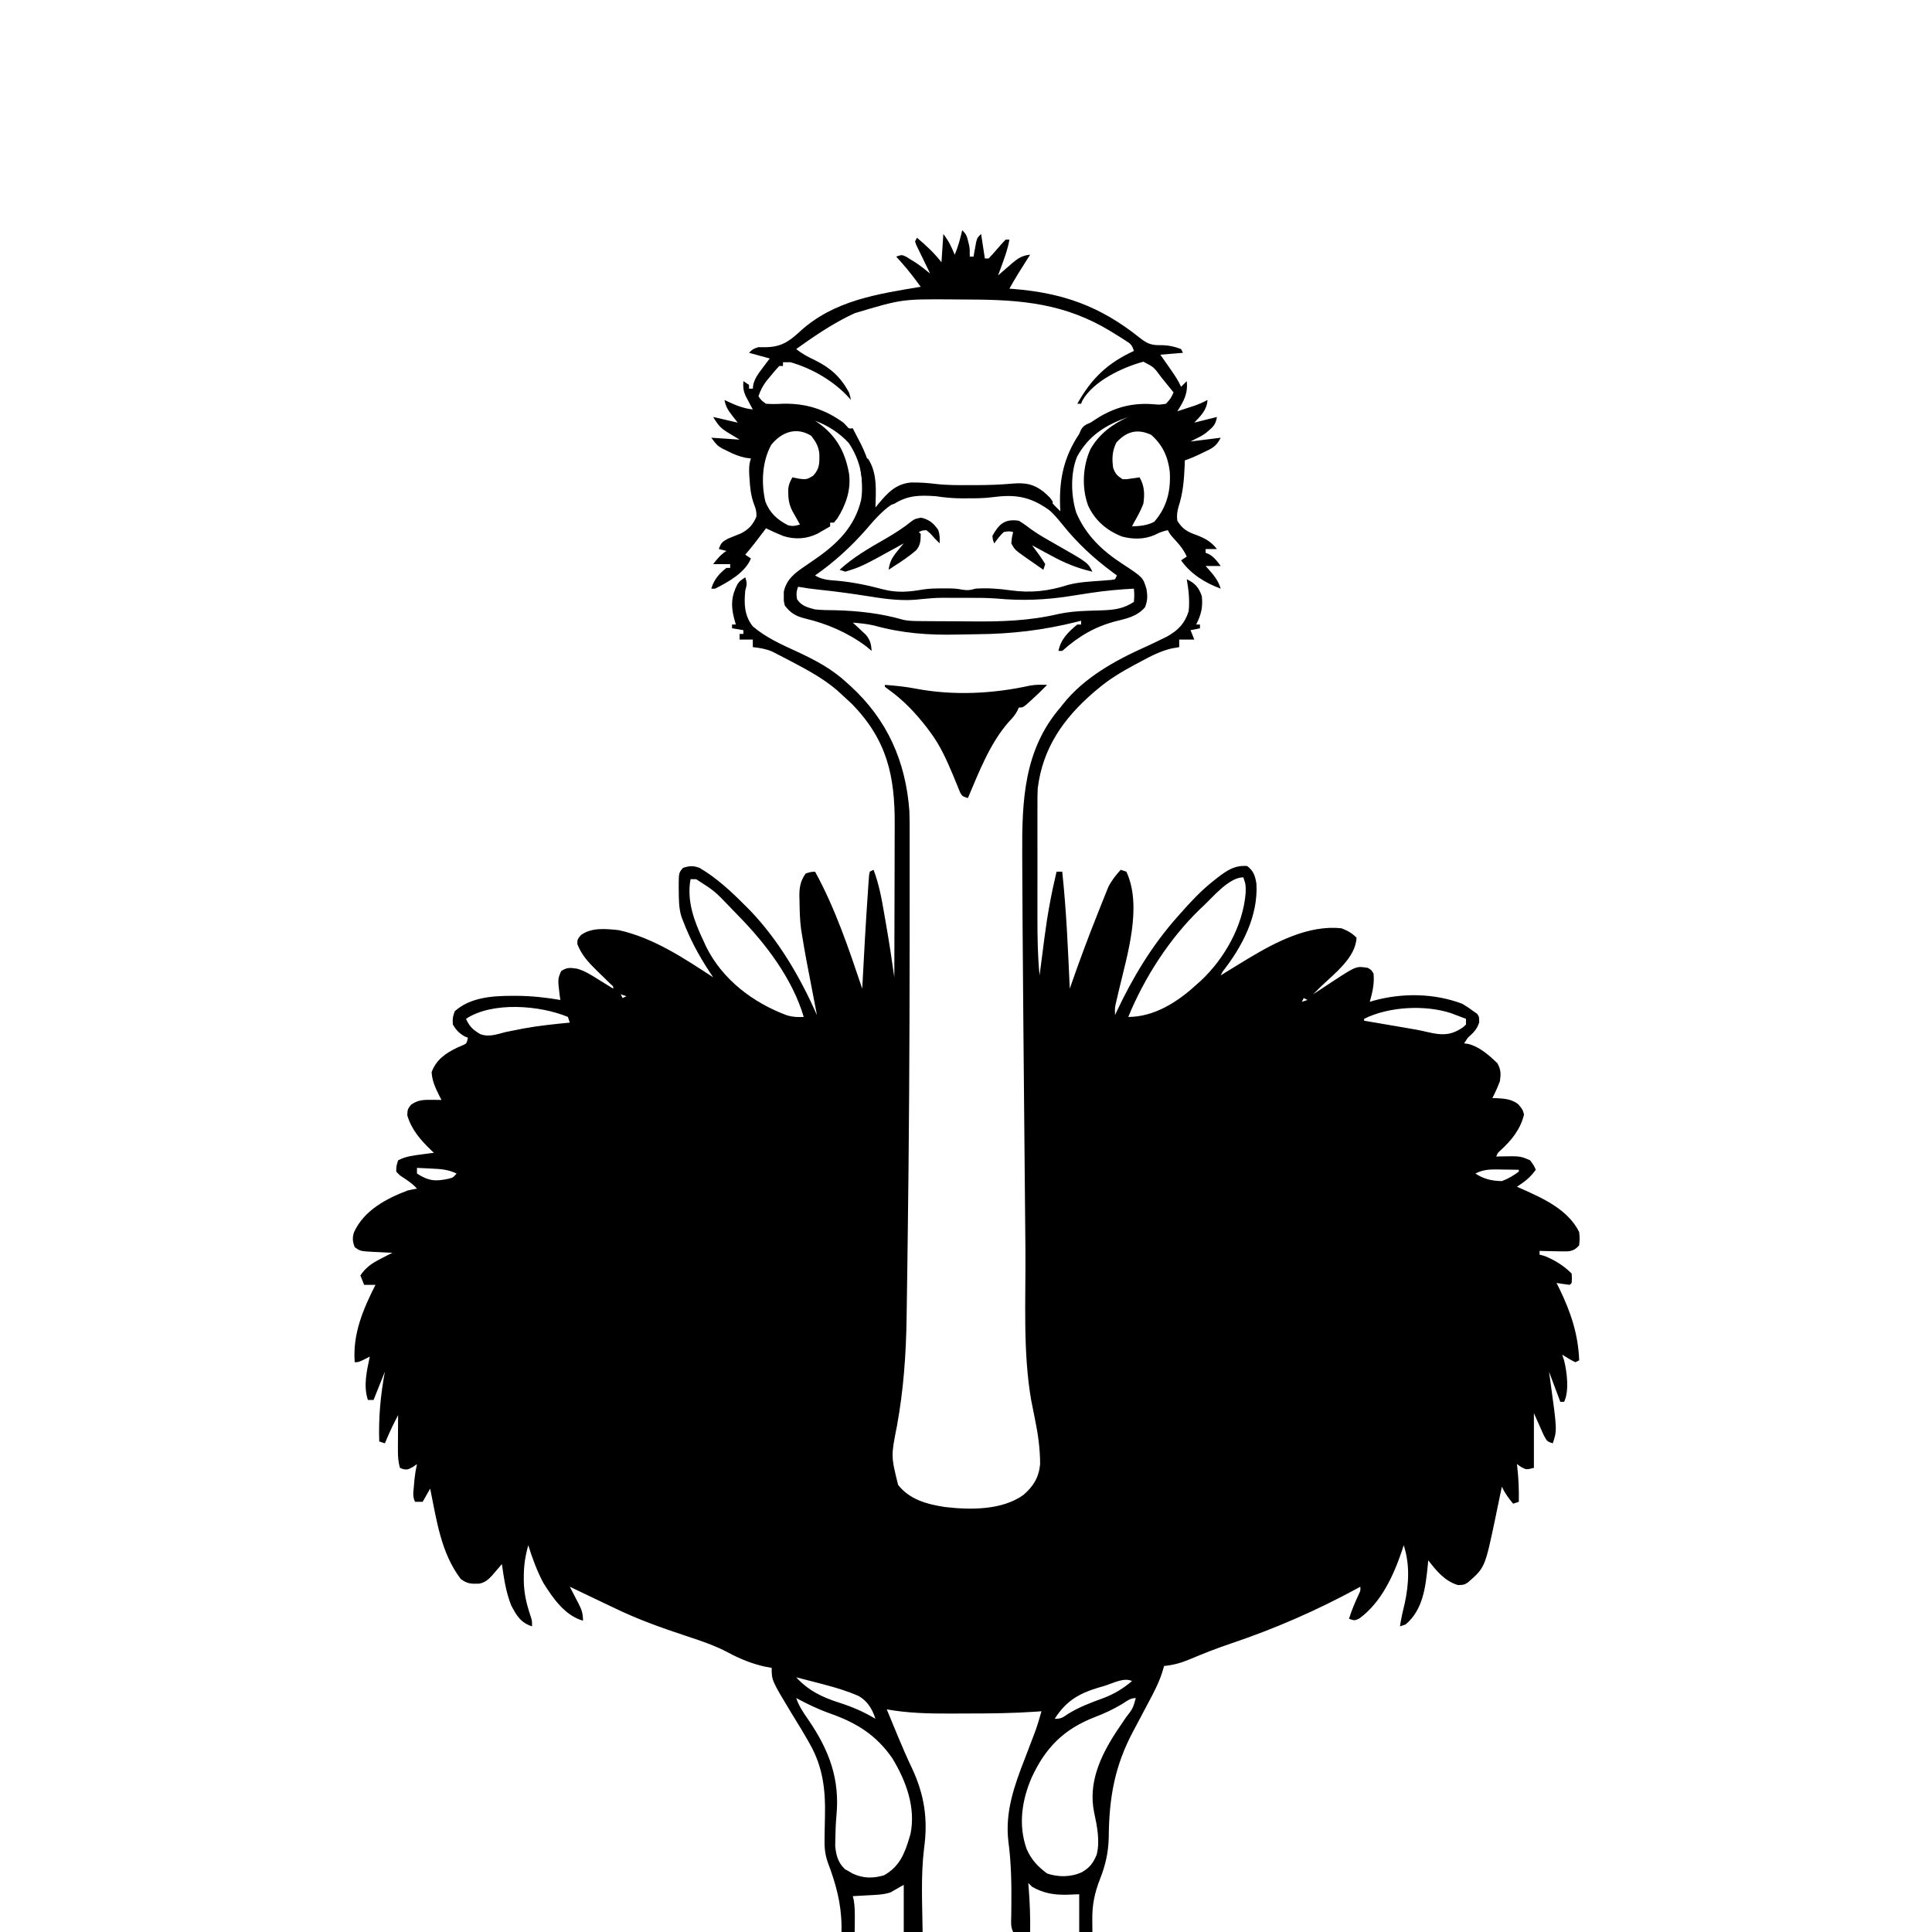 <svg width="300" height="300" viewBox="0 0 300 300" fill="none" xmlns="http://www.w3.org/2000/svg">
<path d="M115.723 89.648C116.043 90.609 115.975 90.774 115.723 91.699C115.525 93.79 115.57 95.571 116.895 97.266C118.938 98.998 121.306 100.069 123.725 101.166C126.631 102.521 129.182 103.855 131.543 106.055C131.71 106.206 131.877 106.357 132.049 106.513C137.783 111.749 140.653 118.242 141.211 125.977C141.25 127.144 141.252 128.311 141.249 129.48C141.25 129.82 141.25 130.16 141.251 130.51C141.252 131.639 141.251 132.767 141.25 133.895C141.25 134.494 141.251 135.093 141.251 135.692C141.253 138.055 141.251 140.417 141.249 142.779C141.248 144.123 141.247 145.468 141.247 146.812C141.241 162.245 141.151 177.676 140.938 193.108C140.919 194.454 140.902 195.8 140.885 197.147C140.862 199.006 140.835 200.866 140.805 202.725C140.796 203.343 140.787 203.962 140.778 204.58C140.698 210.261 140.302 215.874 139.27 221.466C138.351 226.089 138.351 226.089 139.454 230.566C141.238 232.86 143.978 233.592 146.753 234.011C150.663 234.467 155.581 234.519 158.903 232.143C160.448 230.819 161.312 229.424 161.509 227.359C161.506 224.964 161.194 222.729 160.712 220.386C160.577 219.71 160.443 219.034 160.31 218.358C160.251 218.065 160.191 217.771 160.129 217.469C158.803 209.839 159.295 201.758 159.227 194.042C159.213 192.359 159.196 190.675 159.181 188.992C159.154 186.156 159.128 183.321 159.103 180.485C159.078 177.612 159.051 174.739 159.024 171.867C158.936 162.625 158.854 153.383 158.79 144.141C158.788 143.879 158.786 143.618 158.784 143.349C158.764 140.497 158.747 137.645 158.739 134.793C158.737 134.082 158.734 133.371 158.73 132.66C158.683 124.346 158.978 116.443 164.649 109.863C164.79 109.684 164.931 109.504 165.076 109.319C168.334 105.225 173.139 102.563 177.831 100.461C178.694 100.071 179.546 99.66 180.396 99.243C180.66 99.115 180.925 98.986 181.197 98.854C182.933 97.873 183.971 96.822 184.571 94.922C184.76 93.245 184.566 91.596 184.278 89.941C185.603 90.586 186.124 91.189 186.622 92.578C186.789 94.338 186.528 95.402 185.743 96.973C185.936 96.973 186.129 96.973 186.329 96.973C186.329 97.166 186.329 97.359 186.329 97.559C185.845 97.655 185.362 97.752 184.864 97.852C185.057 98.335 185.25 98.818 185.45 99.316C184.676 99.316 183.903 99.316 183.106 99.316C183.106 99.703 183.106 100.09 183.106 100.488C182.74 100.551 182.373 100.614 181.996 100.678C180.229 101.073 178.723 101.871 177.137 102.722C176.838 102.881 176.54 103.039 176.232 103.202C174.19 104.303 172.285 105.432 170.508 106.934C170.262 107.14 170.015 107.347 169.761 107.56C165.088 111.622 161.891 116.199 161.133 122.461C161.094 123.29 161.093 124.117 161.095 124.946C161.095 125.186 161.094 125.426 161.094 125.673C161.093 126.462 161.093 127.25 161.094 128.039C161.094 128.592 161.094 129.144 161.094 129.697C161.093 130.855 161.094 132.013 161.095 133.171C161.097 134.646 161.096 136.12 161.094 137.595C161.093 138.737 161.093 139.879 161.094 141.021C161.094 141.564 161.094 142.107 161.093 142.65C161.09 145.604 161.133 148.523 161.426 151.465C161.464 151.164 161.503 150.863 161.542 150.553C161.688 149.41 161.838 148.266 161.988 147.123C162.052 146.634 162.115 146.144 162.177 145.654C162.62 142.168 163.244 138.769 164.063 135.352C164.353 135.352 164.643 135.352 164.942 135.352C165.593 141.39 165.837 147.451 166.114 153.516C166.174 153.343 166.234 153.17 166.295 152.992C167.61 149.223 168.995 145.485 170.479 141.78C170.644 141.366 170.808 140.953 170.971 140.539C171.202 139.951 171.438 139.366 171.676 138.781C171.811 138.444 171.946 138.107 172.085 137.76C172.621 136.693 173.23 135.945 174.024 135.059C174.314 135.155 174.604 135.252 174.903 135.352C177.423 140.764 175.007 148.362 173.726 153.842C173.651 154.164 173.576 154.485 173.499 154.817C173.431 155.103 173.363 155.389 173.292 155.684C173.108 156.508 173.108 156.508 173.145 157.617C173.212 157.472 173.28 157.327 173.349 157.177C175.846 151.845 178.883 146.791 182.813 142.383C182.94 142.238 183.067 142.094 183.198 141.945C184.816 140.113 186.455 138.333 188.379 136.816C188.615 136.629 188.85 136.441 189.092 136.248C190.599 135.113 191.729 134.34 193.653 134.473C194.665 135.225 194.909 136.036 195.099 137.238C195.389 142.274 192.858 147.042 189.844 150.879C189.748 151.072 189.651 151.266 189.551 151.465C189.765 151.33 189.979 151.194 190.199 151.055C191.247 150.401 192.301 149.758 193.36 149.121C193.562 148.999 193.764 148.877 193.973 148.751C198.193 146.228 203.217 143.613 208.301 144.141C209.284 144.534 209.9 144.861 210.645 145.605C210.506 148.719 207.186 151.188 205.079 153.223C204.687 153.613 204.296 154.003 203.907 154.395C204.047 154.302 204.187 154.208 204.331 154.113C204.976 153.686 205.622 153.262 206.269 152.838C206.489 152.692 206.71 152.545 206.937 152.395C210.609 149.994 210.609 149.994 212.403 150.293C212.934 150.604 212.934 150.604 213.282 151.172C213.436 152.747 213.117 154.065 212.696 155.566C212.903 155.503 213.11 155.44 213.323 155.374C217.816 154.155 222.668 154.219 227.051 155.859C228.025 156.461 228.025 156.461 228.809 157.031C228.996 157.164 229.184 157.297 229.377 157.434C229.688 157.91 229.688 157.91 229.688 158.752C229.329 159.874 228.796 160.352 227.93 161.133C227.737 161.423 227.543 161.713 227.344 162.012C227.661 162.055 227.661 162.055 227.984 162.099C229.745 162.538 231.214 163.856 232.508 165.088C233.072 166.113 233.065 166.71 232.911 167.871C232.575 168.779 232.177 169.645 231.739 170.508C231.93 170.512 232.121 170.516 232.318 170.52C233.603 170.591 234.677 170.652 235.73 171.442C236.426 172.266 236.426 172.266 236.646 173.053C236.136 175.306 234.706 177.065 233.033 178.601C232.582 178.994 232.582 178.994 232.325 179.59C232.534 179.583 232.742 179.576 232.958 179.569C236.077 179.51 236.077 179.51 237.598 180.176C238.166 180.945 238.166 180.945 238.477 181.641C237.631 182.813 236.759 183.501 235.547 184.277C235.831 184.402 236.114 184.526 236.406 184.654C239.747 186.147 243.49 187.857 245.215 191.309C245.307 192.316 245.307 192.316 245.215 193.359C244.694 193.965 244.277 194.21 243.48 194.307C242.811 194.325 242.149 194.315 241.48 194.293C241.248 194.289 241.015 194.285 240.776 194.281C240.205 194.271 239.634 194.255 239.063 194.238C239.063 194.432 239.063 194.625 239.063 194.824C239.299 194.885 239.534 194.945 239.777 195.007C241.365 195.62 242.836 196.546 244.043 197.754C244.098 198.505 244.098 198.505 244.043 199.219C243.947 199.315 243.85 199.412 243.75 199.512C243.065 199.428 242.381 199.33 241.7 199.219C241.834 199.488 241.969 199.758 242.107 200.036C243.879 203.66 245.066 207.157 245.215 211.23C244.925 211.375 244.925 211.375 244.629 211.523C243.904 211.197 243.259 210.767 242.579 210.352C242.675 210.648 242.772 210.944 242.872 211.249C243.317 213.001 243.695 216.029 242.872 217.676C242.678 217.676 242.485 217.676 242.286 217.676C241.706 216.129 241.125 214.582 240.528 212.988C240.591 213.434 240.655 213.88 240.72 214.339C241.794 222.079 241.794 222.079 241.114 224.121C240.235 223.828 240.235 223.828 239.7 222.838C239.515 222.431 239.334 222.022 239.155 221.613C238.834 220.893 238.514 220.174 238.184 219.434C238.184 222.237 238.184 225.041 238.184 227.93C237.012 228.223 237.012 228.223 236.207 227.802C235.989 227.65 235.771 227.499 235.547 227.344C235.569 227.521 235.59 227.699 235.611 227.882C235.809 229.664 235.875 231.411 235.84 233.203C235.55 233.3 235.26 233.396 234.961 233.496C234.254 232.647 233.676 231.856 233.204 230.859C233.156 231.089 233.109 231.32 233.061 231.557C232.842 232.619 232.62 233.68 232.398 234.741C232.324 235.103 232.25 235.465 232.174 235.838C230.58 243.407 230.58 243.407 227.935 245.724C227.344 246.094 227.344 246.094 226.392 246.13C224.329 245.511 223.069 243.945 221.778 242.285C221.749 242.586 221.72 242.887 221.691 243.197C221.347 246.504 220.961 249.958 218.262 252.246C217.972 252.343 217.682 252.439 217.383 252.539C217.573 251.31 217.837 250.12 218.134 248.914C218.784 245.907 218.925 242.893 217.969 239.941C217.887 240.197 217.805 240.452 217.721 240.715C216.411 244.607 214.482 248.853 211.059 251.329C210.352 251.66 210.352 251.66 209.473 251.367C209.882 250.039 210.41 248.802 210.995 247.545C211.268 246.986 211.268 246.986 211.231 246.387C211.054 246.484 210.876 246.581 210.693 246.681C204.372 250.111 197.882 252.938 191.058 255.231C188.913 255.954 186.817 256.774 184.733 257.659C183.394 258.216 182.209 258.555 180.762 258.691C180.596 259.244 180.596 259.244 180.427 259.807C179.865 261.49 179.055 263.01 178.217 264.569C177.901 265.168 177.585 265.768 177.269 266.367C176.848 267.164 176.425 267.96 175.999 268.754C173.079 274.203 172.218 279.137 172.166 285.289C172.109 287.65 171.667 289.604 170.801 291.797C169.97 293.943 169.589 295.744 169.611 298.059C169.615 298.606 169.615 298.606 169.619 299.165C169.622 299.44 169.626 299.716 169.629 300C168.953 300 168.276 300 167.579 300C167.579 298.066 167.579 296.133 167.579 294.141C166.582 294.177 166.582 294.177 165.564 294.214C163.605 294.245 161.982 293.965 160.254 292.969C160.061 292.775 159.868 292.582 159.668 292.383C159.69 292.638 159.711 292.893 159.733 293.156C159.911 295.444 159.999 297.706 159.961 300C159.091 300 158.221 300 157.325 300C156.911 299.172 157.009 298.491 157.024 297.566C157.028 297.186 157.032 296.806 157.036 296.415C157.038 296.214 157.041 296.013 157.043 295.806C157.08 292.472 157.018 289.202 156.574 285.893C156.057 281.342 157.483 277.322 159.108 273.149C159.45 272.269 159.785 271.387 160.118 270.503C160.332 269.936 160.547 269.37 160.764 268.803C161.129 267.786 161.427 266.763 161.719 265.723C161.308 265.753 161.308 265.753 160.889 265.785C157.374 266.029 153.868 266.07 150.346 266.07C149.377 266.071 148.409 266.076 147.44 266.081C144.142 266.09 140.949 266.012 137.696 265.43C138.146 266.523 138.598 267.615 139.051 268.707C139.185 269.03 139.319 269.354 139.457 269.687C140.142 271.332 140.843 272.96 141.614 274.567C143.548 278.707 144.116 282.519 143.487 287.033C142.965 291.308 143.217 295.701 143.262 300C142.295 300 141.329 300 140.333 300C140.333 297.583 140.333 295.166 140.333 292.676C139.656 293.063 138.979 293.449 138.282 293.848C137.119 294.235 135.909 294.24 134.693 294.305C134.475 294.318 134.256 294.331 134.031 294.344C133.495 294.375 132.959 294.404 132.422 294.434C132.47 294.631 132.518 294.829 132.568 295.032C132.741 296.049 132.743 297.01 132.734 298.041C132.731 298.408 132.728 298.776 132.726 299.154C132.721 299.573 132.721 299.573 132.715 300C132.039 300 131.362 300 130.665 300C130.669 299.536 130.669 299.536 130.673 299.063C130.627 295.506 129.792 292.503 128.538 289.188C128.058 287.83 128.006 286.715 128.04 285.263C128.047 284.833 128.053 284.403 128.059 283.973C128.07 283.303 128.082 282.634 128.1 281.964C128.2 277.992 127.779 274.377 125.776 270.85C125.676 270.671 125.577 270.492 125.474 270.308C124.847 269.194 124.18 268.107 123.51 267.018C123.4 266.839 123.289 266.659 123.176 266.473C123.011 266.207 123.011 266.207 122.844 265.935C119.825 260.923 119.825 260.923 119.825 258.984C119.462 258.918 119.1 258.851 118.726 258.783C116.753 258.343 114.863 257.573 113.083 256.617C110.958 255.488 108.752 254.754 106.474 254.007C102.662 252.751 98.944 251.416 95.331 249.657C94.527 249.266 93.719 248.884 92.91 248.503C91.43 247.803 89.953 247.097 88.477 246.387C88.625 246.669 88.773 246.952 88.926 247.243C89.118 247.617 89.31 247.99 89.502 248.364C89.6 248.55 89.698 248.736 89.799 248.927C90.314 249.938 90.528 250.502 90.528 251.66C87.72 250.871 85.847 248.145 84.376 245.801C83.377 243.922 82.663 241.969 82.032 239.941C81.565 241.597 81.333 243.093 81.336 244.812C81.336 245.039 81.335 245.266 81.335 245.5C81.369 247.414 81.749 249.045 82.361 250.863C82.618 251.66 82.618 251.66 82.618 252.539C80.852 251.964 80.239 250.909 79.395 249.316C78.556 247.258 78.25 245.059 77.93 242.871C77.723 243.115 77.723 243.115 77.513 243.363C77.33 243.575 77.148 243.788 76.96 244.006C76.78 244.217 76.599 244.428 76.414 244.645C75.799 245.3 75.291 245.749 74.389 245.91C73.15 245.945 72.557 245.946 71.54 245.178C68.464 241.136 67.795 236.033 66.797 231.152C66.411 231.829 66.024 232.506 65.626 233.203C65.239 233.203 64.852 233.203 64.454 233.203C64.033 232.361 64.192 231.7 64.27 230.768C64.297 230.437 64.323 230.105 64.351 229.764C64.439 228.941 64.568 228.152 64.747 227.344C64.529 227.495 64.311 227.646 64.087 227.802C63.282 228.223 63.282 228.223 62.604 228.131C62.359 228.031 62.359 228.031 62.11 227.93C61.822 226.97 61.783 226.105 61.788 225.105C61.789 224.792 61.79 224.478 61.791 224.155C61.794 223.83 61.796 223.504 61.799 223.169C61.8 222.839 61.801 222.509 61.803 222.169C61.806 221.355 61.811 220.541 61.817 219.727C61.632 220.093 61.447 220.459 61.263 220.825C61.109 221.131 61.109 221.131 60.951 221.443C60.522 222.323 60.142 223.218 59.766 224.121C59.476 224.024 59.186 223.928 58.887 223.828C58.767 220.113 59.086 216.641 59.766 212.988C58.896 215.164 58.896 215.164 58.008 217.383C57.718 217.383 57.428 217.383 57.129 217.383C56.395 215.18 56.959 212.859 57.422 210.645C57.144 210.79 56.866 210.935 56.58 211.084C55.664 211.523 55.664 211.523 55.079 211.523C54.749 207.125 56.365 203.345 58.301 199.512C57.721 199.512 57.141 199.512 56.544 199.512C56.35 199.028 56.157 198.545 55.958 198.047C56.846 196.774 57.731 196.167 59.107 195.465C59.45 195.288 59.793 195.111 60.146 194.928C60.407 194.797 60.669 194.666 60.938 194.531C60.613 194.517 60.288 194.503 59.954 194.488C59.525 194.466 59.096 194.444 58.667 194.421C58.454 194.412 58.24 194.403 58.02 194.394C55.943 194.281 55.943 194.281 55.079 193.652C54.749 192.786 54.685 192.197 54.98 191.31C56.544 187.946 59.938 186.135 63.282 184.863C63.767 184.754 64.255 184.652 64.747 184.57C63.977 183.715 63.065 183.15 62.11 182.52C61.916 182.326 61.723 182.133 61.524 181.934C61.542 181.055 61.542 181.055 61.817 180.176C62.964 179.566 64.147 179.427 65.424 179.26C65.791 179.211 66.159 179.162 66.538 179.111C66.817 179.076 67.096 179.04 67.383 179.004C67.256 178.886 67.128 178.769 66.996 178.648C65.335 177.062 63.904 175.434 63.245 173.199C63.282 172.266 63.282 172.266 63.794 171.57C64.867 170.795 65.713 170.767 66.999 170.782C67.29 170.785 67.581 170.788 67.881 170.79C68.215 170.796 68.215 170.796 68.555 170.801C68.446 170.592 68.337 170.383 68.224 170.168C67.605 168.913 67.111 167.886 67.017 166.479C67.766 164.532 69.17 163.552 71.009 162.671C71.259 162.564 71.509 162.456 71.766 162.346C72.462 162.045 72.462 162.045 72.657 161.133C72.403 161.033 72.403 161.033 72.144 160.931C71.269 160.421 70.836 159.953 70.313 159.082C70.276 158.038 70.276 158.038 70.606 157.031C73.003 154.874 76.447 154.63 79.523 154.633C79.779 154.632 80.035 154.632 80.299 154.632C82.575 154.65 84.769 154.893 87.012 155.273C86.96 154.918 86.96 154.918 86.907 154.556C86.602 152.028 86.602 152.028 87.14 150.787C88.034 150.199 88.537 150.254 89.573 150.41C90.795 150.735 91.81 151.4 92.872 152.069C93.099 152.208 93.326 152.346 93.559 152.489C94.114 152.827 94.665 153.17 95.215 153.516C95.249 153.171 95.249 153.171 94.857 152.841C94.611 152.602 94.611 152.602 94.359 152.359C94.18 152.182 94 152.006 93.815 151.825C93.435 151.456 93.055 151.087 92.675 150.719C91.402 149.469 90.294 148.287 89.649 146.594C89.649 145.898 89.649 145.898 90.162 145.239C91.787 143.975 94.13 144.226 96.094 144.434C101.47 145.628 106.202 148.788 110.743 151.758C110.549 151.468 110.356 151.178 110.157 150.879C108.485 148.33 107.14 145.828 106.055 142.969C105.937 142.665 105.937 142.665 105.817 142.354C105.39 141.005 105.412 139.612 105.396 138.208C105.393 138.003 105.39 137.799 105.388 137.588C105.401 135.525 105.401 135.525 106.055 134.766C107.047 134.442 107.611 134.402 108.599 134.748C111.319 136.349 113.505 138.397 115.723 140.625C115.986 140.888 116.249 141.151 116.52 141.422C120.993 146.127 124.235 151.719 126.856 157.617C126.816 157.413 126.776 157.208 126.735 156.997C125.068 148.402 125.068 148.402 124.512 145.02C124.473 144.784 124.434 144.549 124.394 144.307C124.19 142.826 124.172 141.331 124.146 139.838C124.137 139.519 124.137 139.519 124.127 139.193C124.118 137.812 124.275 136.81 125.098 135.645C125.885 135.388 125.885 135.388 126.563 135.352C129.706 141.059 131.809 147.358 133.887 153.516C133.909 153.096 133.909 153.096 133.932 152.668C134.181 147.95 134.432 143.232 134.766 138.519C134.787 138.2 134.808 137.88 134.829 137.551C134.85 137.262 134.872 136.973 134.894 136.676C134.912 136.425 134.93 136.175 134.948 135.917C134.985 135.73 135.021 135.544 135.059 135.352C135.252 135.255 135.446 135.158 135.645 135.059C136.493 137.298 136.91 139.574 137.309 141.925C137.42 142.578 137.534 143.231 137.648 143.884C138.103 146.503 138.498 149.125 138.868 151.758C138.881 147.96 138.892 144.163 138.898 140.366C138.901 138.602 138.905 136.839 138.912 135.075C138.918 133.371 138.922 131.667 138.923 129.964C138.924 129.316 138.926 128.668 138.93 128.02C138.965 120.442 137.728 114.937 132.331 109.351C131.782 108.831 131.227 108.318 130.665 107.812C130.41 107.579 130.155 107.346 129.892 107.106C127.722 105.286 125.292 103.977 122.791 102.667C122.617 102.575 122.443 102.483 122.264 102.389C121.759 102.123 121.251 101.864 120.743 101.604C120.446 101.452 120.15 101.301 119.844 101.145C118.856 100.745 117.952 100.598 116.895 100.488C116.895 100.102 116.895 99.715 116.895 99.316C116.218 99.316 115.541 99.316 114.844 99.316C114.844 99.026 114.844 98.736 114.844 98.438C115.038 98.438 115.231 98.438 115.43 98.438C115.43 98.244 115.43 98.051 115.43 97.852C114.85 97.755 114.27 97.658 113.672 97.559C113.672 97.365 113.672 97.172 113.672 96.973C113.866 96.973 114.059 96.973 114.258 96.973C114.162 96.628 114.065 96.284 113.965 95.929C113.482 93.936 113.569 92.552 114.502 90.732C114.844 90.234 114.844 90.234 115.723 89.648ZM186.915 140.625C186.734 140.794 186.553 140.963 186.366 141.137C181.612 145.715 177.693 151.818 175.196 157.91C179.22 157.91 182.855 155.587 185.743 152.93C186.112 152.601 186.112 152.601 186.489 152.265C190.149 148.832 193.017 143.743 193.423 138.666C193.452 137.408 193.452 137.408 193.067 136.23C190.873 136.23 188.393 139.225 186.915 140.625ZM107.227 136.523C106.597 139.928 107.824 143.138 109.278 146.191C109.401 146.459 109.523 146.727 109.65 147.003C112.193 152.126 116.947 155.718 122.23 157.672C123.124 157.932 123.879 157.954 124.805 157.91C123.054 152.006 118.964 146.591 114.702 142.249C114.246 141.784 113.797 141.314 113.348 140.842C110.975 138.366 110.975 138.366 108.106 136.523C107.816 136.523 107.526 136.523 107.227 136.523ZM96.387 154.395C96.484 154.588 96.581 154.781 96.68 154.98C96.874 154.884 97.067 154.787 97.266 154.688C96.976 154.591 96.686 154.494 96.387 154.395ZM202.442 154.98C202.345 155.174 202.249 155.367 202.149 155.566C202.439 155.47 202.729 155.373 203.028 155.273C202.834 155.177 202.641 155.08 202.442 154.98ZM72.364 158.203C72.878 159.395 73.487 159.943 74.597 160.59C75.945 161.073 77.172 160.599 78.516 160.254C79.254 160.101 79.991 159.954 80.732 159.814C80.926 159.777 81.12 159.74 81.319 159.701C83.688 159.26 86.081 159.025 88.477 158.789C88.332 158.354 88.332 158.354 88.184 157.91C83.853 156.096 76.427 155.494 72.364 158.203ZM211.817 158.203C211.817 158.3 211.817 158.396 211.817 158.496C212.06 158.537 212.304 158.579 212.555 158.621C213.471 158.777 214.386 158.933 215.302 159.09C215.696 159.157 216.09 159.224 216.484 159.291C220.176 159.917 220.176 159.917 221.833 160.294C223.629 160.701 224.963 160.832 226.612 159.869C227.204 159.516 227.204 159.516 227.637 159.082C227.637 158.792 227.637 158.502 227.637 158.203C227.137 158.012 226.637 157.823 226.136 157.635C225.857 157.53 225.578 157.425 225.291 157.316C221.232 155.997 215.62 156.302 211.817 158.203ZM64.747 181.348C64.747 181.638 64.747 181.928 64.747 182.227C66.539 183.376 67.558 183.484 69.633 183.039C70.36 182.853 70.36 182.853 70.899 182.227C69.598 181.595 68.416 181.518 66.999 181.458C66.673 181.441 66.673 181.441 66.341 181.423C65.81 181.396 65.278 181.371 64.747 181.348ZM229.102 182.227C230.385 183.082 231.663 183.376 233.204 183.398C234.187 183.042 235 182.552 235.84 181.934C235.84 181.837 235.84 181.74 235.84 181.641C234.992 181.625 234.144 181.613 233.295 181.604C233.056 181.599 232.817 181.594 232.57 181.589C231.279 181.579 230.278 181.618 229.102 182.227ZM123.633 260.449C125.536 262.53 127.693 263.557 130.353 264.404C132.355 265.044 134.134 265.81 135.938 266.895C135.46 265.416 134.716 264.14 133.343 263.364C131.58 262.587 129.799 262.05 127.936 261.566C127.651 261.49 127.365 261.414 127.071 261.336C125.927 261.032 124.782 260.734 123.633 260.449ZM171.497 261.786C171.156 261.884 170.815 261.983 170.464 262.084C167.407 263.014 165.495 264.2 163.77 266.895C164.785 266.895 164.983 266.719 165.802 266.162C167.534 265.078 169.384 264.386 171.297 263.692C173.017 263.044 174.371 262.214 175.782 261.035C174.548 260.418 172.754 261.402 171.497 261.786ZM123.633 263.672C124.08 264.981 124.805 266.029 125.593 267.151C128.74 271.785 130.421 276.209 129.885 281.891C129.778 283.096 129.728 284.289 129.712 285.498C129.705 285.87 129.697 286.241 129.69 286.624C129.818 288.058 130.136 289.262 131.222 290.257C131.517 290.421 131.517 290.421 131.818 290.588C132.014 290.702 132.21 290.816 132.412 290.934C134.023 291.682 135.575 291.699 137.275 291.193C139.649 289.854 140.453 287.891 141.211 285.352C141.268 285.162 141.325 284.972 141.383 284.777C142.22 280.654 140.694 276.539 138.575 273.047C136.075 269.404 132.967 267.502 128.88 266.063C127.046 265.416 125.35 264.589 123.633 263.672ZM174.262 264.587C172.884 265.409 171.531 266.052 170.032 266.62C165.219 268.477 162.355 271.346 160.204 276.002C158.669 279.543 158.098 283.372 159.402 287.076C160.136 288.78 161.14 289.832 162.598 290.918C164.365 291.507 166.322 291.501 168.018 290.698C169.239 289.983 169.735 289.308 170.289 288.007C170.829 285.908 170.355 283.55 169.904 281.47C168.948 276.922 170.833 272.757 173.293 268.972C173.796 268.21 174.308 267.456 174.824 266.703C175.912 265.3 175.912 265.3 176.368 263.672C175.494 263.672 175 264.127 174.262 264.587Z" fill="black"/>
<path d="M149.414 35.742C150.042 36.37 150.131 36.626 150.33 37.463C150.379 37.662 150.428 37.861 150.478 38.065C150.586 38.672 150.586 38.672 150.586 39.844C150.779 39.844 150.973 39.844 151.172 39.844C151.207 39.639 151.243 39.434 151.279 39.224C151.353 38.824 151.353 38.824 151.428 38.416C151.5 38.018 151.5 38.018 151.572 37.612C151.758 36.914 151.758 36.914 152.344 36.328C152.634 38.213 152.634 38.213 152.93 40.137C153.123 40.137 153.316 40.137 153.516 40.137C153.97 39.662 154.407 39.171 154.834 38.672C155.261 38.173 155.698 37.682 156.152 37.207C156.346 37.207 156.539 37.207 156.738 37.207C156.53 38.462 156.132 39.624 155.695 40.814C155.626 41.003 155.557 41.192 155.487 41.387C155.319 41.849 155.15 42.312 154.98 42.773C155.217 42.565 155.454 42.357 155.698 42.143C156.014 41.871 156.33 41.599 156.647 41.327C156.802 41.19 156.958 41.052 157.118 40.911C158.044 40.121 158.736 39.658 159.961 39.551C159.826 39.76 159.692 39.968 159.554 40.184C158.575 41.711 157.619 43.239 156.738 44.824C157.024 44.844 157.024 44.844 157.315 44.865C165.036 45.481 170.825 47.55 176.872 52.372C178 53.263 178.636 53.619 180.103 53.595C181.314 53.579 182.261 53.781 183.398 54.199C183.495 54.393 183.592 54.586 183.691 54.785C181.951 54.93 181.951 54.93 180.176 55.078C180.359 55.34 180.543 55.601 180.732 55.87C180.974 56.216 181.216 56.563 181.458 56.909C181.578 57.081 181.699 57.253 181.824 57.43C182.416 58.28 182.972 59.112 183.398 60.059C183.688 59.769 183.979 59.478 184.277 59.18C184.483 61.111 183.837 62.254 182.812 63.867C183.374 63.685 183.936 63.502 184.497 63.318C184.81 63.216 185.122 63.114 185.445 63.009C186.169 62.752 186.825 62.473 187.5 62.109C187.405 63.677 186.475 64.536 185.449 65.625C185.812 65.534 186.174 65.444 186.548 65.35C187.354 65.149 188.159 64.948 188.965 64.746C188.799 65.744 188.513 66.173 187.738 66.815C187.487 67.029 187.487 67.029 187.231 67.247C186.621 67.676 186.621 67.676 184.863 68.555C186.41 68.361 187.957 68.168 189.551 67.969C188.877 69.317 188.228 69.619 186.932 70.221C186.747 70.311 186.561 70.401 186.37 70.494C185.584 70.872 184.813 71.208 183.984 71.484C183.968 71.936 183.968 71.936 183.951 72.397C183.853 74.593 183.688 76.606 182.994 78.711C182.786 79.496 182.703 80.051 182.812 80.859C183.589 82.126 184.343 82.569 185.724 83.057C187.144 83.603 188.017 84.069 188.965 85.254C188.385 85.254 187.805 85.254 187.207 85.254C187.207 85.447 187.207 85.641 187.207 85.84C187.461 85.939 187.461 85.939 187.72 86.041C188.545 86.523 188.989 87.127 189.551 87.891C188.777 87.891 188.004 87.891 187.207 87.891C187.387 88.087 187.387 88.087 187.571 88.288C188.454 89.278 189.158 90.111 189.551 91.406C187.117 90.507 184.907 89.144 183.398 87.012C183.688 86.818 183.979 86.625 184.277 86.426C183.858 85.487 183.339 84.804 182.648 84.045C181.669 82.967 181.669 82.967 181.348 82.324C180.567 82.48 179.997 82.708 179.279 83.075C177.652 83.778 175.888 83.763 174.192 83.304C171.832 82.358 170.007 80.807 168.953 78.485C167.952 75.744 168.115 72.371 169.336 69.727C170.694 67.366 172.737 65.852 175.195 64.746C171.701 65.986 169.093 67.58 167.257 70.893C166.191 73.454 166.291 77.028 167.139 79.651C168.66 83.175 171.194 85.558 174.353 87.598C177.483 89.659 177.483 89.659 178.031 91.483C178.207 92.566 178.198 93.27 177.795 94.299C176.549 95.712 175.029 96.034 173.273 96.46C169.976 97.319 167.477 98.814 164.941 101.074C164.748 101.074 164.555 101.074 164.355 101.074C164.721 99.245 165.884 98.123 167.285 96.973C167.479 96.973 167.672 96.973 167.871 96.973C167.871 96.779 167.871 96.586 167.871 96.387C167.671 96.438 167.47 96.49 167.264 96.543C162.014 97.858 157.068 98.445 151.643 98.483C150.665 98.491 149.689 98.51 148.712 98.534C144.178 98.641 140.108 98.342 135.736 97.133C134.639 96.873 133.544 96.778 132.422 96.68C132.609 96.85 132.796 97.02 132.988 97.195C133.23 97.424 133.473 97.652 133.722 97.888C133.963 98.112 134.205 98.337 134.453 98.568C135.146 99.424 135.265 99.99 135.352 101.074C135.062 100.833 134.771 100.591 134.473 100.342C131.642 98.237 128.425 96.841 125.002 96.038C123.58 95.681 122.771 95.21 121.875 94.043C121.691 93.321 121.691 93.321 121.71 92.596C121.71 92.358 121.709 92.12 121.709 91.874C122.13 89.946 123.458 88.942 125.006 87.909C125.374 87.654 125.742 87.399 126.109 87.143C126.287 87.021 126.465 86.898 126.649 86.772C130.034 84.427 132.705 81.8 133.704 77.673C134.226 74.467 133.595 71.486 131.799 68.793C130.385 67.251 128.519 66.045 126.562 65.332C126.732 65.446 126.902 65.56 127.077 65.678C129.872 67.679 131.236 70.166 131.836 73.535C132.177 76.021 131.361 78.371 130.042 80.475C129.86 80.698 129.679 80.922 129.492 81.152C129.299 81.152 129.105 81.152 128.906 81.152C128.906 81.346 128.906 81.539 128.906 81.738C128.492 81.978 128.077 82.216 127.661 82.452C127.43 82.585 127.199 82.718 126.961 82.854C125.291 83.697 123.44 83.803 121.659 83.244C120.735 82.875 119.835 82.476 118.945 82.031C118.835 82.18 118.726 82.329 118.612 82.482C117.683 83.732 116.731 84.947 115.723 86.133C116.158 86.423 116.158 86.423 116.602 86.719C115.713 88.917 113.084 90.382 111.035 91.406C110.842 91.406 110.648 91.406 110.449 91.406C110.86 90.01 111.666 89.075 112.793 88.184C112.986 88.184 113.18 88.184 113.379 88.184C113.379 87.99 113.379 87.797 113.379 87.598C112.509 87.598 111.639 87.598 110.742 87.598C111.392 86.746 111.893 86.147 112.793 85.547C112.406 85.45 112.02 85.353 111.621 85.254C111.929 84.325 112.173 84.1 113.056 83.635C113.734 83.36 114.411 83.085 115.089 82.811C116.286 82.182 116.943 81.446 117.462 80.2C117.481 79.386 117.364 79.022 117.078 78.278C116.59 76.956 116.465 75.699 116.382 74.304C116.369 74.098 116.356 73.893 116.342 73.681C116.297 72.754 116.306 72.079 116.602 71.191C116.349 71.16 116.096 71.129 115.836 71.096C114.788 70.887 113.985 70.552 113.031 70.075C112.731 69.928 112.431 69.781 112.121 69.629C111.328 69.141 111.328 69.141 110.449 67.969C111.899 68.065 113.35 68.162 114.844 68.262C114.33 67.954 113.817 67.645 113.287 67.328C111.944 66.522 111.592 66.163 110.742 64.746C111.999 65.036 113.256 65.326 114.551 65.625C114.125 65.081 114.125 65.081 113.69 64.526C113.063 63.725 112.679 63.117 112.5 62.109C112.755 62.231 112.755 62.231 113.015 62.355C114.31 62.956 115.458 63.427 116.895 63.574C116.789 63.38 116.683 63.185 116.574 62.985C116.438 62.726 116.302 62.468 116.162 62.201C116.026 61.946 115.89 61.691 115.75 61.428C115.416 60.61 115.367 60.054 115.43 59.18C115.865 59.47 115.865 59.47 116.309 59.766C116.309 59.959 116.309 60.152 116.309 60.352C116.502 60.352 116.695 60.352 116.895 60.352C116.918 60.145 116.942 59.938 116.967 59.726C117.242 58.681 117.727 58.041 118.378 57.184C118.593 56.898 118.807 56.612 119.029 56.318C119.195 56.102 119.36 55.886 119.531 55.664C118.468 55.374 117.404 55.084 116.309 54.785C116.895 54.199 116.895 54.199 117.773 53.906C118.036 53.91 118.298 53.913 118.569 53.916C121.124 53.938 122.359 53.187 124.19 51.495C129.431 46.665 136.209 45.656 142.969 44.531C142.041 43.276 141.116 42.034 140.076 40.869C139.901 40.673 139.727 40.476 139.547 40.274C139.419 40.132 139.292 39.99 139.16 39.844C140.039 39.551 140.039 39.551 140.714 39.865C141.087 40.099 141.087 40.099 141.467 40.338C141.714 40.49 141.961 40.642 142.216 40.799C142.99 41.323 143.712 41.887 144.434 42.48C144.361 42.333 144.289 42.185 144.214 42.033C143.888 41.365 143.566 40.696 143.243 40.027C143.129 39.794 143.015 39.562 142.897 39.322C142.791 39.099 142.684 38.876 142.574 38.647C142.474 38.441 142.374 38.236 142.272 38.024C142.212 37.851 142.152 37.678 142.09 37.5C142.187 37.307 142.283 37.113 142.383 36.914C143.792 38.096 145.058 39.271 146.191 40.723C146.288 39.273 146.385 37.822 146.484 36.328C147.321 37.443 147.731 38.284 148.242 39.551C148.787 38.306 149.101 37.061 149.414 35.742ZM132.715 48.633C132.384 48.792 132.053 48.952 131.712 49.116C128.844 50.552 126.238 52.337 123.633 54.199C124.541 54.934 125.471 55.424 126.526 55.92C128.981 57.139 130.501 58.506 131.836 60.938C132.032 61.605 132.032 61.605 132.129 62.109C132.007 61.967 131.886 61.825 131.76 61.679C129.433 59.147 126.072 57.194 122.754 56.25C122.367 56.25 121.98 56.25 121.582 56.25C121.582 56.443 121.582 56.637 121.582 56.836C121.389 56.836 121.195 56.836 120.996 56.836C120.537 57.325 120.101 57.836 119.678 58.356C119.445 58.638 119.212 58.92 118.973 59.211C118.418 59.978 118.073 60.632 117.773 61.523C118.203 62.161 118.203 62.161 118.945 62.695C119.804 62.751 120.566 62.749 121.417 62.695C125.019 62.587 128.015 63.495 130.957 65.625C131.116 65.788 131.276 65.951 131.44 66.118C131.814 66.572 131.814 66.572 132.422 66.504C132.54 66.744 132.54 66.744 132.661 66.989C132.906 67.475 133.16 67.957 133.419 68.436C135.313 72.022 135.792 75.109 135.645 79.102C136.423 78.5 137.06 77.997 137.64 77.197C138.712 75.972 139.835 75.37 141.466 75.211C142.77 75.197 144.037 75.279 145.33 75.443C147.092 75.645 148.851 75.629 150.623 75.623C151.148 75.623 151.148 75.623 151.683 75.623C153.546 75.616 155.378 75.555 157.233 75.385C158.828 75.264 160.078 75.243 161.426 76.172C162.265 76.906 163.02 77.692 163.77 78.516C164.061 78.81 164.353 79.104 164.648 79.394C164.635 79.107 164.621 78.82 164.607 78.524C164.471 74.35 165.226 70.912 167.578 67.383C167.668 67.175 167.758 66.968 167.85 66.754C168.25 66.061 168.609 65.939 169.336 65.625C169.77 65.345 170.203 65.064 170.636 64.783C173.46 63.103 176.125 62.498 179.374 62.79C180.063 62.849 180.063 62.849 181.055 62.695C181.805 61.859 181.805 61.859 182.227 60.938C181.819 60.43 181.409 59.924 181 59.418C180.772 59.136 180.544 58.853 180.31 58.563C179.162 57 179.162 57 177.539 56.163C174.27 57.057 169.822 59.142 168.076 62.188C168.008 62.356 167.941 62.523 167.871 62.695C167.678 62.695 167.484 62.695 167.285 62.695C169.478 58.775 171.963 56.381 176.074 54.492C175.738 53.482 175.556 53.382 174.689 52.831C174.462 52.685 174.234 52.54 174 52.39C173.754 52.238 173.508 52.086 173.254 51.929C173.002 51.772 172.749 51.615 172.488 51.454C165.416 47.136 158.639 46.527 150.504 46.512C149.59 46.509 148.676 46.5 147.762 46.49C140.036 46.444 140.036 46.444 132.715 48.633ZM119.751 69.086C118.326 71.681 118.181 75.043 118.854 77.909C119.571 79.685 120.659 80.669 122.351 81.555C123.119 81.757 123.472 81.663 124.219 81.445C124.116 81.265 124.014 81.085 123.909 80.899C123.775 80.663 123.642 80.426 123.505 80.182C123.306 79.83 123.306 79.83 123.103 79.471C122.59 78.498 122.415 77.716 122.406 76.63C122.402 76.406 122.398 76.183 122.393 75.953C122.468 75.225 122.684 74.751 123.047 74.121C123.403 74.194 123.76 74.266 124.127 74.341C125.147 74.473 125.327 74.453 126.251 73.883C127.282 72.79 127.247 71.946 127.232 70.492C127.101 69.288 126.703 68.644 125.977 67.676C123.666 66.235 121.362 67.072 119.751 69.086ZM173.346 68.719C172.695 70.045 172.645 71.202 172.852 72.656C173.222 73.622 173.417 73.815 174.316 74.414C174.989 74.422 174.989 74.422 175.69 74.304C175.926 74.272 176.163 74.239 176.407 74.206C176.587 74.178 176.768 74.15 176.953 74.121C177.723 75.475 177.761 76.698 177.539 78.223C177.139 79.256 176.634 80.198 176.074 81.152C175.978 81.346 175.881 81.539 175.781 81.738C177.032 81.684 178.103 81.61 179.224 81.024C181.209 78.763 181.823 76.179 181.641 73.242C181.363 70.91 180.532 69.099 178.766 67.529C176.626 66.522 174.914 66.981 173.346 68.719ZM134.967 81.665C134.806 81.854 134.645 82.043 134.48 82.238C132.093 84.943 129.521 87.292 126.562 89.356C127.657 90.044 128.787 90.079 130.042 90.179C132.481 90.403 134.806 90.895 137.171 91.527C139.338 92.072 141.127 91.92 143.307 91.537C144.326 91.377 145.307 91.368 146.338 91.37C146.71 91.369 147.081 91.368 147.464 91.367C148.535 91.406 148.535 91.406 149.478 91.573C150.295 91.7 150.69 91.635 151.465 91.406C153.291 91.278 155.067 91.406 156.874 91.661C160.092 92.107 162.786 91.802 165.902 90.807C167.59 90.374 169.298 90.298 171.032 90.173C171.299 90.151 171.567 90.129 171.842 90.106C172.085 90.088 172.329 90.071 172.579 90.052C172.766 90.016 172.952 89.979 173.145 89.941C173.241 89.748 173.338 89.555 173.438 89.356C173.2 89.181 172.962 89.007 172.718 88.828C169.821 86.673 167.299 84.35 165.033 81.519C163.329 79.397 161.503 77.465 158.789 76.758C157.223 76.613 155.724 76.697 154.168 76.908C152.82 77.083 151.486 77.094 150.128 77.087C149.89 77.088 149.653 77.09 149.408 77.091C148.013 77.089 146.694 76.969 145.312 76.758C140.477 76.425 138.086 78.021 134.967 81.665ZM123.926 91.113C123.659 91.833 123.631 92.273 123.761 93.036C124.437 94.09 125.396 94.331 126.562 94.629C127.6 94.742 128.632 94.749 129.675 94.757C133.228 94.843 136.841 95.246 140.266 96.246C141.054 96.416 141.787 96.431 142.594 96.439C142.932 96.442 143.27 96.446 143.618 96.45C143.983 96.452 144.349 96.454 144.725 96.457C145.296 96.46 145.296 96.46 145.878 96.464C146.687 96.468 147.495 96.471 148.304 96.473C149.121 96.476 149.937 96.482 150.754 96.491C155.386 96.543 159.798 96.414 164.326 95.347C165.799 95.03 167.293 94.895 168.798 94.85C169.06 94.84 169.322 94.831 169.592 94.821C170.132 94.803 170.671 94.786 171.21 94.77C173.061 94.699 174.499 94.507 176.074 93.457C176.148 92.407 176.148 92.407 176.074 91.406C173.858 91.523 171.677 91.716 169.484 92.048C169.27 92.081 169.056 92.113 168.836 92.146C167.959 92.28 167.082 92.415 166.206 92.554C162.324 93.166 158.664 93.311 154.735 92.939C153.048 92.815 151.358 92.828 149.667 92.833C149.045 92.835 148.423 92.833 147.8 92.831C145.481 92.815 145.481 92.815 143.175 93.02C140.405 93.388 137.782 93.061 135.04 92.615C132.468 92.214 129.902 91.844 127.311 91.581C126.174 91.465 125.052 91.314 123.926 91.113Z" fill="black"/>
<path d="M137.402 106.348C139.019 106.467 140.608 106.62 142.2 106.934C148.014 108.036 154.18 107.736 159.944 106.458C160.841 106.294 161.688 106.308 162.598 106.348C161.73 107.243 160.835 108.097 159.906 108.93C159.61 109.195 159.61 109.195 159.307 109.467C158.789 109.864 158.789 109.864 158.203 109.864C158.086 110.123 158.086 110.123 157.967 110.388C157.608 111.052 157.227 111.485 156.702 112.024C153.74 115.349 152.016 119.876 150.293 123.926C149.414 123.633 149.414 123.633 149.078 123.032C148.973 122.772 148.868 122.512 148.759 122.244C148.641 121.957 148.522 121.67 148.399 121.375C148.275 121.069 148.151 120.763 148.022 120.447C147.004 118.028 146.016 115.78 144.434 113.672C144.247 113.422 144.061 113.172 143.869 112.915C142.103 110.63 140.196 108.64 137.833 106.972C137.691 106.863 137.549 106.753 137.402 106.641C137.402 106.544 137.402 106.448 137.402 106.348Z" fill="black"/>
<path d="M134.766 71.191C136.27 73.448 136.004 76.205 135.938 78.809C136.08 78.632 136.222 78.455 136.368 78.273C137.849 76.508 139.085 75.143 141.462 74.922C142.768 74.902 144.035 74.986 145.33 75.15C147.092 75.352 148.851 75.336 150.623 75.33C151.148 75.33 151.148 75.33 151.683 75.33C153.546 75.323 155.378 75.262 157.233 75.092C159.218 74.939 160.449 75.129 162.031 76.344C163.097 77.298 163.097 77.298 163.477 77.93C163.384 78.728 163.384 78.728 163.184 79.394C163.014 79.274 162.844 79.154 162.669 79.031C159.843 77.082 157.568 76.745 154.165 77.198C152.817 77.377 151.486 77.387 150.128 77.38C149.891 77.382 149.653 77.383 149.408 77.384C148.013 77.382 146.694 77.262 145.313 77.051C142.828 76.88 141.005 76.892 138.867 78.223C137.988 78.516 137.988 78.516 137.439 78.626C136.655 78.856 136.038 79.249 135.352 79.688C135.158 79.107 134.965 78.527 134.766 77.93C134.476 77.93 134.186 77.93 133.887 77.93C133.89 77.728 133.894 77.526 133.897 77.317C133.91 75.93 133.891 74.613 133.667 73.242C133.581 72.603 133.581 72.603 133.594 72.07C134.162 71.466 134.162 71.466 134.766 71.191Z" fill="black"/>
<path d="M158.203 80.859C158.909 81.273 159.541 81.753 160.193 82.248C161.394 83.094 162.655 83.801 163.934 84.522C168.923 87.358 168.923 87.358 169.629 88.77C167.261 88.233 165.252 87.391 163.129 86.224C162.85 86.075 162.571 85.925 162.284 85.771C161.605 85.406 160.929 85.038 160.254 84.668C160.385 84.843 160.517 85.018 160.652 85.198C161.24 85.983 161.802 86.754 162.305 87.598C162.208 87.888 162.111 88.178 162.012 88.477C161.345 88.015 160.68 87.551 160.016 87.085C159.828 86.955 159.639 86.825 159.445 86.691C157.584 85.379 157.584 85.379 157.031 84.375C157.123 83.423 157.123 83.423 157.324 82.617C156.654 82.47 156.654 82.47 155.859 82.617C155.276 83.156 154.866 83.728 154.395 84.375C154.175 83.899 154.175 83.899 154.102 83.203C155.147 81.336 156.018 80.547 158.203 80.859Z" fill="black"/>
<path d="M143.024 80.383C144.267 80.659 144.988 81.258 145.697 82.305C145.936 83.022 145.94 83.624 145.898 84.374C145.397 83.873 144.916 83.375 144.452 82.836C144.153 82.583 144.153 82.583 143.848 82.324C143.198 82.364 143.198 82.364 142.676 82.617C142.821 82.762 142.821 82.762 142.969 82.91C142.969 83.91 142.93 84.663 142.26 85.446C141.202 86.362 140.048 87.139 138.867 87.89C138.577 88.084 138.287 88.277 137.988 88.476C138.144 87.238 138.538 86.56 139.325 85.601C139.606 85.254 139.606 85.254 139.894 84.9C140.038 84.727 140.183 84.553 140.332 84.374C140.14 84.481 139.948 84.588 139.751 84.697C133.776 87.988 133.776 87.988 131.25 88.769C130.96 88.672 130.67 88.576 130.371 88.476C132.498 86.531 134.904 85.137 137.396 83.714C138.88 82.861 140.267 81.981 141.598 80.903C142.09 80.566 142.09 80.566 143.024 80.383Z" fill="black"/>
</svg>
